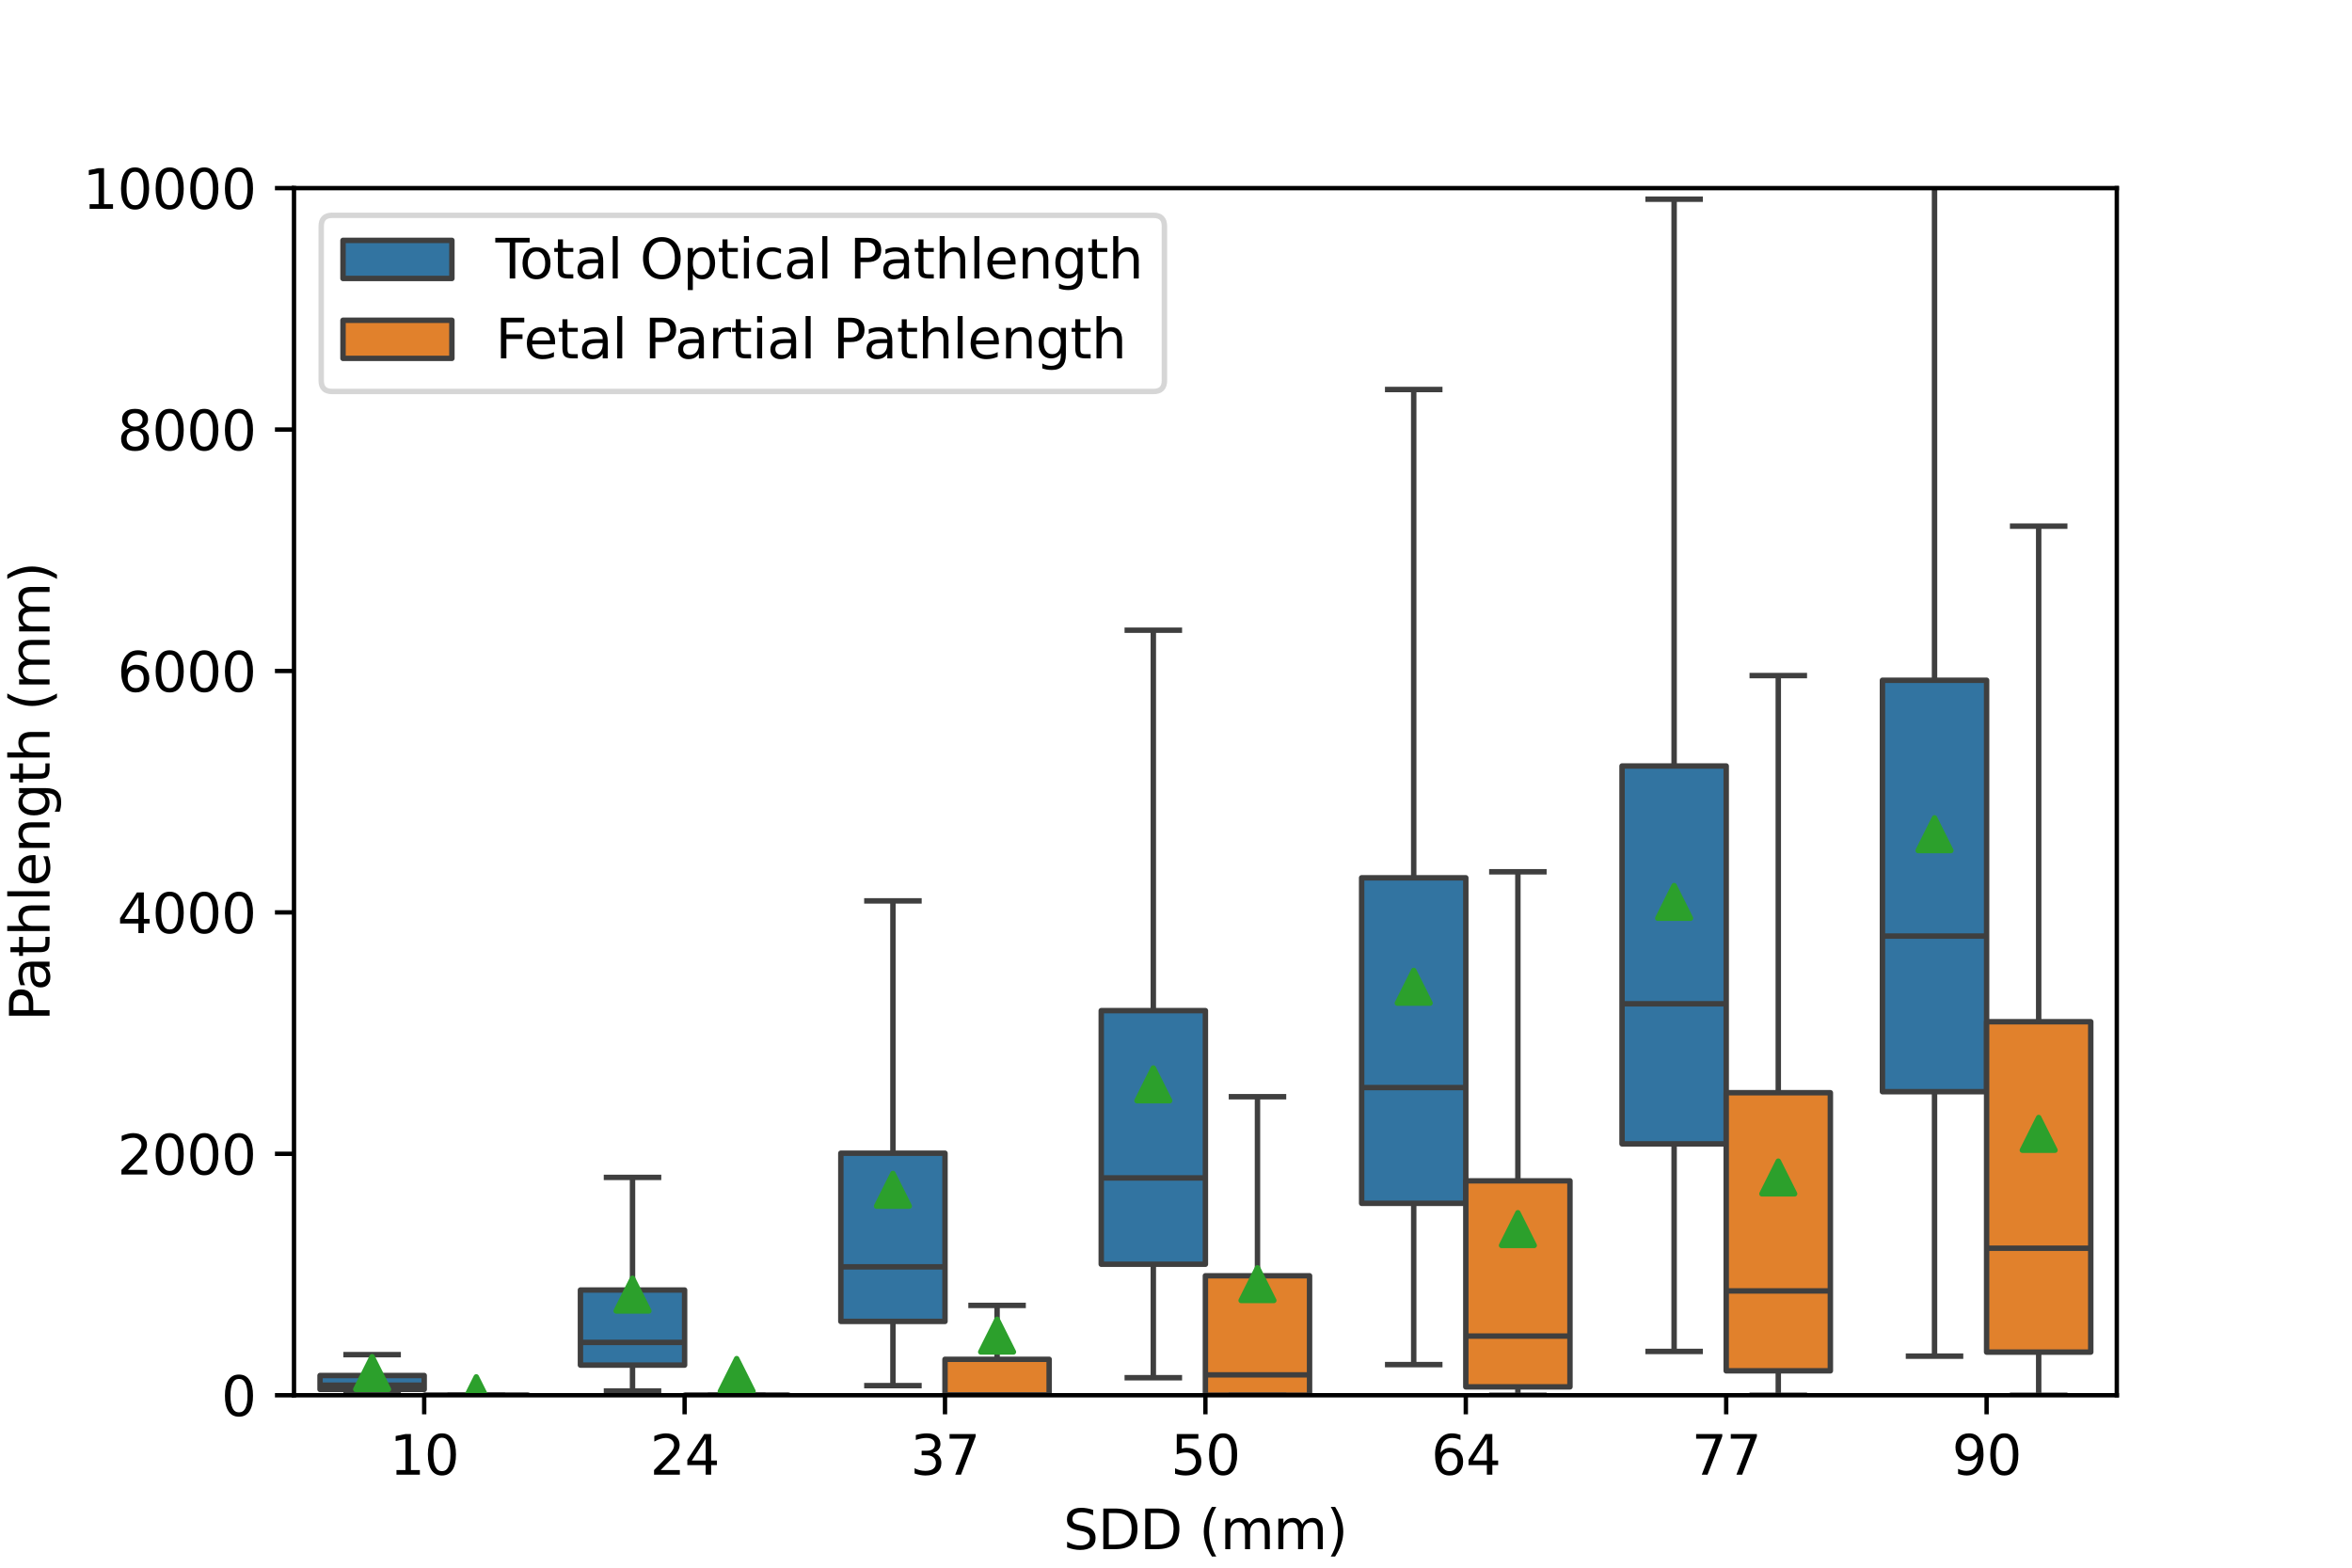 <?xml version="1.0" encoding="utf-8" standalone="no"?>
<!DOCTYPE svg PUBLIC "-//W3C//DTD SVG 1.1//EN"
  "http://www.w3.org/Graphics/SVG/1.1/DTD/svg11.dtd">
<svg xmlns:xlink="http://www.w3.org/1999/xlink" width="432pt" height="288pt" viewBox="0 0 432 288" xmlns="http://www.w3.org/2000/svg" version="1.1">
 <defs>
  <style type="text/css">*{stroke-linejoin: round; stroke-linecap: butt}</style>
 </defs>
 <g id="figure_1">
  <g id="patch_1">
   <path d="M 0 288 
L 432 288 
L 432 0 
L 0 0 
z
" style="fill: #ffffff"/>
  </g>
  <g id="axes_1">
   <g id="patch_2">
    <path d="M 54 256.32 
L 388.8 256.32 
L 388.8 34.56 
L 54 34.56 
z
" style="fill: #ffffff"/>
   </g>
   <g id="patch_3">
    <path d="M 77.914 256.32 
L 77.914 256.32 
L 77.914 256.32 
L 77.914 256.32 
z
" clip-path="url(#pcb6bbe26a9)" style="fill: #3274a1; stroke: #3f3f3f; stroke-linejoin: miter"/>
   </g>
   <g id="patch_4">
    <path d="M 77.914 256.32 
L 77.914 256.32 
L 77.914 256.32 
L 77.914 256.32 
z
" clip-path="url(#pcb6bbe26a9)" style="fill: #e1812c; stroke: #3f3f3f; stroke-linejoin: miter"/>
   </g>
   <g id="matplotlib.axis_1">
    <g id="xtick_1">
     <g id="line2d_1">
      <defs>
       <path id="m7578aeec6f" d="M 0 0 
L 0 3.5 
" style="stroke: #000000; stroke-width: 0.8"/>
      </defs>
      <g>
       <use xlink:href="#m7578aeec6f" x="77.914" y="256.32" style="stroke: #000000; stroke-width: 0.8"/>
      </g>
     </g>
     <g id="text_1">
      <!-- 10 -->
      <g transform="translate(71.552 270.918)scale(0.1 -0.1)">
       <defs>
        <path id="DejaVuSans-31" d="M 794 531 
L 1825 531 
L 1825 4091 
L 703 3866 
L 703 4441 
L 1819 4666 
L 2450 4666 
L 2450 531 
L 3481 531 
L 3481 0 
L 794 0 
L 794 531 
z
" transform="scale(0.016)"/>
        <path id="DejaVuSans-30" d="M 2034 4250 
Q 1547 4250 1301 3770 
Q 1056 3291 1056 2328 
Q 1056 1369 1301 889 
Q 1547 409 2034 409 
Q 2525 409 2770 889 
Q 3016 1369 3016 2328 
Q 3016 3291 2770 3770 
Q 2525 4250 2034 4250 
z
M 2034 4750 
Q 2819 4750 3233 4129 
Q 3647 3509 3647 2328 
Q 3647 1150 3233 529 
Q 2819 -91 2034 -91 
Q 1250 -91 836 529 
Q 422 1150 422 2328 
Q 422 3509 836 4129 
Q 1250 4750 2034 4750 
z
" transform="scale(0.016)"/>
       </defs>
       <use xlink:href="#DejaVuSans-31"/>
       <use xlink:href="#DejaVuSans-30" x="63.623"/>
      </g>
     </g>
    </g>
    <g id="xtick_2">
     <g id="line2d_2">
      <g>
       <use xlink:href="#m7578aeec6f" x="125.743" y="256.32" style="stroke: #000000; stroke-width: 0.8"/>
      </g>
     </g>
     <g id="text_2">
      <!-- 24 -->
      <g transform="translate(119.38 270.918)scale(0.1 -0.1)">
       <defs>
        <path id="DejaVuSans-32" d="M 1228 531 
L 3431 531 
L 3431 0 
L 469 0 
L 469 531 
Q 828 903 1448 1529 
Q 2069 2156 2228 2338 
Q 2531 2678 2651 2914 
Q 2772 3150 2772 3378 
Q 2772 3750 2511 3984 
Q 2250 4219 1831 4219 
Q 1534 4219 1204 4116 
Q 875 4013 500 3803 
L 500 4441 
Q 881 4594 1212 4672 
Q 1544 4750 1819 4750 
Q 2544 4750 2975 4387 
Q 3406 4025 3406 3419 
Q 3406 3131 3298 2873 
Q 3191 2616 2906 2266 
Q 2828 2175 2409 1742 
Q 1991 1309 1228 531 
z
" transform="scale(0.016)"/>
        <path id="DejaVuSans-34" d="M 2419 4116 
L 825 1625 
L 2419 1625 
L 2419 4116 
z
M 2253 4666 
L 3047 4666 
L 3047 1625 
L 3713 1625 
L 3713 1100 
L 3047 1100 
L 3047 0 
L 2419 0 
L 2419 1100 
L 313 1100 
L 313 1709 
L 2253 4666 
z
" transform="scale(0.016)"/>
       </defs>
       <use xlink:href="#DejaVuSans-32"/>
       <use xlink:href="#DejaVuSans-34" x="63.623"/>
      </g>
     </g>
    </g>
    <g id="xtick_3">
     <g id="line2d_3">
      <g>
       <use xlink:href="#m7578aeec6f" x="173.571" y="256.32" style="stroke: #000000; stroke-width: 0.8"/>
      </g>
     </g>
     <g id="text_3">
      <!-- 37 -->
      <g transform="translate(167.209 270.918)scale(0.1 -0.1)">
       <defs>
        <path id="DejaVuSans-33" d="M 2597 2516 
Q 3050 2419 3304 2112 
Q 3559 1806 3559 1356 
Q 3559 666 3084 287 
Q 2609 -91 1734 -91 
Q 1441 -91 1130 -33 
Q 819 25 488 141 
L 488 750 
Q 750 597 1062 519 
Q 1375 441 1716 441 
Q 2309 441 2620 675 
Q 2931 909 2931 1356 
Q 2931 1769 2642 2001 
Q 2353 2234 1838 2234 
L 1294 2234 
L 1294 2753 
L 1863 2753 
Q 2328 2753 2575 2939 
Q 2822 3125 2822 3475 
Q 2822 3834 2567 4026 
Q 2313 4219 1838 4219 
Q 1578 4219 1281 4162 
Q 984 4106 628 3988 
L 628 4550 
Q 988 4650 1302 4700 
Q 1616 4750 1894 4750 
Q 2613 4750 3031 4423 
Q 3450 4097 3450 3541 
Q 3450 3153 3228 2886 
Q 3006 2619 2597 2516 
z
" transform="scale(0.016)"/>
        <path id="DejaVuSans-37" d="M 525 4666 
L 3525 4666 
L 3525 4397 
L 1831 0 
L 1172 0 
L 2766 4134 
L 525 4134 
L 525 4666 
z
" transform="scale(0.016)"/>
       </defs>
       <use xlink:href="#DejaVuSans-33"/>
       <use xlink:href="#DejaVuSans-37" x="63.623"/>
      </g>
     </g>
    </g>
    <g id="xtick_4">
     <g id="line2d_4">
      <g>
       <use xlink:href="#m7578aeec6f" x="221.4" y="256.32" style="stroke: #000000; stroke-width: 0.8"/>
      </g>
     </g>
     <g id="text_4">
      <!-- 50 -->
      <g transform="translate(215.037 270.918)scale(0.1 -0.1)">
       <defs>
        <path id="DejaVuSans-35" d="M 691 4666 
L 3169 4666 
L 3169 4134 
L 1269 4134 
L 1269 2991 
Q 1406 3038 1543 3061 
Q 1681 3084 1819 3084 
Q 2600 3084 3056 2656 
Q 3513 2228 3513 1497 
Q 3513 744 3044 326 
Q 2575 -91 1722 -91 
Q 1428 -91 1123 -41 
Q 819 9 494 109 
L 494 744 
Q 775 591 1075 516 
Q 1375 441 1709 441 
Q 2250 441 2565 725 
Q 2881 1009 2881 1497 
Q 2881 1984 2565 2268 
Q 2250 2553 1709 2553 
Q 1456 2553 1204 2497 
Q 953 2441 691 2322 
L 691 4666 
z
" transform="scale(0.016)"/>
       </defs>
       <use xlink:href="#DejaVuSans-35"/>
       <use xlink:href="#DejaVuSans-30" x="63.623"/>
      </g>
     </g>
    </g>
    <g id="xtick_5">
     <g id="line2d_5">
      <g>
       <use xlink:href="#m7578aeec6f" x="269.229" y="256.32" style="stroke: #000000; stroke-width: 0.8"/>
      </g>
     </g>
     <g id="text_5">
      <!-- 64 -->
      <g transform="translate(262.866 270.918)scale(0.1 -0.1)">
       <defs>
        <path id="DejaVuSans-36" d="M 2113 2584 
Q 1688 2584 1439 2293 
Q 1191 2003 1191 1497 
Q 1191 994 1439 701 
Q 1688 409 2113 409 
Q 2538 409 2786 701 
Q 3034 994 3034 1497 
Q 3034 2003 2786 2293 
Q 2538 2584 2113 2584 
z
M 3366 4563 
L 3366 3988 
Q 3128 4100 2886 4159 
Q 2644 4219 2406 4219 
Q 1781 4219 1451 3797 
Q 1122 3375 1075 2522 
Q 1259 2794 1537 2939 
Q 1816 3084 2150 3084 
Q 2853 3084 3261 2657 
Q 3669 2231 3669 1497 
Q 3669 778 3244 343 
Q 2819 -91 2113 -91 
Q 1303 -91 875 529 
Q 447 1150 447 2328 
Q 447 3434 972 4092 
Q 1497 4750 2381 4750 
Q 2619 4750 2861 4703 
Q 3103 4656 3366 4563 
z
" transform="scale(0.016)"/>
       </defs>
       <use xlink:href="#DejaVuSans-36"/>
       <use xlink:href="#DejaVuSans-34" x="63.623"/>
      </g>
     </g>
    </g>
    <g id="xtick_6">
     <g id="line2d_6">
      <g>
       <use xlink:href="#m7578aeec6f" x="317.057" y="256.32" style="stroke: #000000; stroke-width: 0.8"/>
      </g>
     </g>
     <g id="text_6">
      <!-- 77 -->
      <g transform="translate(310.695 270.918)scale(0.1 -0.1)">
       <use xlink:href="#DejaVuSans-37"/>
       <use xlink:href="#DejaVuSans-37" x="63.623"/>
      </g>
     </g>
    </g>
    <g id="xtick_7">
     <g id="line2d_7">
      <g>
       <use xlink:href="#m7578aeec6f" x="364.886" y="256.32" style="stroke: #000000; stroke-width: 0.8"/>
      </g>
     </g>
     <g id="text_7">
      <!-- 90 -->
      <g transform="translate(358.523 270.918)scale(0.1 -0.1)">
       <defs>
        <path id="DejaVuSans-39" d="M 703 97 
L 703 672 
Q 941 559 1184 500 
Q 1428 441 1663 441 
Q 2288 441 2617 861 
Q 2947 1281 2994 2138 
Q 2813 1869 2534 1725 
Q 2256 1581 1919 1581 
Q 1219 1581 811 2004 
Q 403 2428 403 3163 
Q 403 3881 828 4315 
Q 1253 4750 1959 4750 
Q 2769 4750 3195 4129 
Q 3622 3509 3622 2328 
Q 3622 1225 3098 567 
Q 2575 -91 1691 -91 
Q 1453 -91 1209 -44 
Q 966 3 703 97 
z
M 1959 2075 
Q 2384 2075 2632 2365 
Q 2881 2656 2881 3163 
Q 2881 3666 2632 3958 
Q 2384 4250 1959 4250 
Q 1534 4250 1286 3958 
Q 1038 3666 1038 3163 
Q 1038 2656 1286 2365 
Q 1534 2075 1959 2075 
z
" transform="scale(0.016)"/>
       </defs>
       <use xlink:href="#DejaVuSans-39"/>
       <use xlink:href="#DejaVuSans-30" x="63.623"/>
      </g>
     </g>
    </g>
    <g id="text_8">
     <!-- SDD (mm) -->
     <g transform="translate(195.295 284.597)scale(0.1 -0.1)">
      <defs>
       <path id="DejaVuSans-53" d="M 3425 4513 
L 3425 3897 
Q 3066 4069 2747 4153 
Q 2428 4238 2131 4238 
Q 1616 4238 1336 4038 
Q 1056 3838 1056 3469 
Q 1056 3159 1242 3001 
Q 1428 2844 1947 2747 
L 2328 2669 
Q 3034 2534 3370 2195 
Q 3706 1856 3706 1288 
Q 3706 609 3251 259 
Q 2797 -91 1919 -91 
Q 1588 -91 1214 -16 
Q 841 59 441 206 
L 441 856 
Q 825 641 1194 531 
Q 1563 422 1919 422 
Q 2459 422 2753 634 
Q 3047 847 3047 1241 
Q 3047 1584 2836 1778 
Q 2625 1972 2144 2069 
L 1759 2144 
Q 1053 2284 737 2584 
Q 422 2884 422 3419 
Q 422 4038 858 4394 
Q 1294 4750 2059 4750 
Q 2388 4750 2728 4690 
Q 3069 4631 3425 4513 
z
" transform="scale(0.016)"/>
       <path id="DejaVuSans-44" d="M 1259 4147 
L 1259 519 
L 2022 519 
Q 2988 519 3436 956 
Q 3884 1394 3884 2338 
Q 3884 3275 3436 3711 
Q 2988 4147 2022 4147 
L 1259 4147 
z
M 628 4666 
L 1925 4666 
Q 3281 4666 3915 4102 
Q 4550 3538 4550 2338 
Q 4550 1131 3912 565 
Q 3275 0 1925 0 
L 628 0 
L 628 4666 
z
" transform="scale(0.016)"/>
       <path id="DejaVuSans-20" transform="scale(0.016)"/>
       <path id="DejaVuSans-28" d="M 1984 4856 
Q 1566 4138 1362 3434 
Q 1159 2731 1159 2009 
Q 1159 1288 1364 580 
Q 1569 -128 1984 -844 
L 1484 -844 
Q 1016 -109 783 600 
Q 550 1309 550 2009 
Q 550 2706 781 3412 
Q 1013 4119 1484 4856 
L 1984 4856 
z
" transform="scale(0.016)"/>
       <path id="DejaVuSans-6d" d="M 3328 2828 
Q 3544 3216 3844 3400 
Q 4144 3584 4550 3584 
Q 5097 3584 5394 3201 
Q 5691 2819 5691 2113 
L 5691 0 
L 5113 0 
L 5113 2094 
Q 5113 2597 4934 2840 
Q 4756 3084 4391 3084 
Q 3944 3084 3684 2787 
Q 3425 2491 3425 1978 
L 3425 0 
L 2847 0 
L 2847 2094 
Q 2847 2600 2669 2842 
Q 2491 3084 2119 3084 
Q 1678 3084 1418 2786 
Q 1159 2488 1159 1978 
L 1159 0 
L 581 0 
L 581 3500 
L 1159 3500 
L 1159 2956 
Q 1356 3278 1631 3431 
Q 1906 3584 2284 3584 
Q 2666 3584 2933 3390 
Q 3200 3197 3328 2828 
z
" transform="scale(0.016)"/>
       <path id="DejaVuSans-29" d="M 513 4856 
L 1013 4856 
Q 1481 4119 1714 3412 
Q 1947 2706 1947 2009 
Q 1947 1309 1714 600 
Q 1481 -109 1013 -844 
L 513 -844 
Q 928 -128 1133 580 
Q 1338 1288 1338 2009 
Q 1338 2731 1133 3434 
Q 928 4138 513 4856 
z
" transform="scale(0.016)"/>
      </defs>
      <use xlink:href="#DejaVuSans-53"/>
      <use xlink:href="#DejaVuSans-44" x="63.477"/>
      <use xlink:href="#DejaVuSans-44" x="140.479"/>
      <use xlink:href="#DejaVuSans-20" x="217.48"/>
      <use xlink:href="#DejaVuSans-28" x="249.268"/>
      <use xlink:href="#DejaVuSans-6d" x="288.281"/>
      <use xlink:href="#DejaVuSans-6d" x="385.693"/>
      <use xlink:href="#DejaVuSans-29" x="483.105"/>
     </g>
    </g>
   </g>
   <g id="matplotlib.axis_2">
    <g id="ytick_1">
     <g id="line2d_8">
      <defs>
       <path id="mbce7256eef" d="M 0 0 
L -3.5 0 
" style="stroke: #000000; stroke-width: 0.8"/>
      </defs>
      <g>
       <use xlink:href="#mbce7256eef" x="54" y="256.32" style="stroke: #000000; stroke-width: 0.8"/>
      </g>
     </g>
     <g id="text_9">
      <!-- 0 -->
      <g transform="translate(40.638 260.119)scale(0.1 -0.1)">
       <use xlink:href="#DejaVuSans-30"/>
      </g>
     </g>
    </g>
    <g id="ytick_2">
     <g id="line2d_9">
      <g>
       <use xlink:href="#mbce7256eef" x="54" y="211.968" style="stroke: #000000; stroke-width: 0.8"/>
      </g>
     </g>
     <g id="text_10">
      <!-- 2000 -->
      <g transform="translate(21.55 215.767)scale(0.1 -0.1)">
       <use xlink:href="#DejaVuSans-32"/>
       <use xlink:href="#DejaVuSans-30" x="63.623"/>
       <use xlink:href="#DejaVuSans-30" x="127.246"/>
       <use xlink:href="#DejaVuSans-30" x="190.869"/>
      </g>
     </g>
    </g>
    <g id="ytick_3">
     <g id="line2d_10">
      <g>
       <use xlink:href="#mbce7256eef" x="54" y="167.616" style="stroke: #000000; stroke-width: 0.8"/>
      </g>
     </g>
     <g id="text_11">
      <!-- 4000 -->
      <g transform="translate(21.55 171.415)scale(0.1 -0.1)">
       <use xlink:href="#DejaVuSans-34"/>
       <use xlink:href="#DejaVuSans-30" x="63.623"/>
       <use xlink:href="#DejaVuSans-30" x="127.246"/>
       <use xlink:href="#DejaVuSans-30" x="190.869"/>
      </g>
     </g>
    </g>
    <g id="ytick_4">
     <g id="line2d_11">
      <g>
       <use xlink:href="#mbce7256eef" x="54" y="123.264" style="stroke: #000000; stroke-width: 0.8"/>
      </g>
     </g>
     <g id="text_12">
      <!-- 6000 -->
      <g transform="translate(21.55 127.063)scale(0.1 -0.1)">
       <use xlink:href="#DejaVuSans-36"/>
       <use xlink:href="#DejaVuSans-30" x="63.623"/>
       <use xlink:href="#DejaVuSans-30" x="127.246"/>
       <use xlink:href="#DejaVuSans-30" x="190.869"/>
      </g>
     </g>
    </g>
    <g id="ytick_5">
     <g id="line2d_12">
      <g>
       <use xlink:href="#mbce7256eef" x="54" y="78.912" style="stroke: #000000; stroke-width: 0.8"/>
      </g>
     </g>
     <g id="text_13">
      <!-- 8000 -->
      <g transform="translate(21.55 82.711)scale(0.1 -0.1)">
       <defs>
        <path id="DejaVuSans-38" d="M 2034 2216 
Q 1584 2216 1326 1975 
Q 1069 1734 1069 1313 
Q 1069 891 1326 650 
Q 1584 409 2034 409 
Q 2484 409 2743 651 
Q 3003 894 3003 1313 
Q 3003 1734 2745 1975 
Q 2488 2216 2034 2216 
z
M 1403 2484 
Q 997 2584 770 2862 
Q 544 3141 544 3541 
Q 544 4100 942 4425 
Q 1341 4750 2034 4750 
Q 2731 4750 3128 4425 
Q 3525 4100 3525 3541 
Q 3525 3141 3298 2862 
Q 3072 2584 2669 2484 
Q 3125 2378 3379 2068 
Q 3634 1759 3634 1313 
Q 3634 634 3220 271 
Q 2806 -91 2034 -91 
Q 1263 -91 848 271 
Q 434 634 434 1313 
Q 434 1759 690 2068 
Q 947 2378 1403 2484 
z
M 1172 3481 
Q 1172 3119 1398 2916 
Q 1625 2713 2034 2713 
Q 2441 2713 2670 2916 
Q 2900 3119 2900 3481 
Q 2900 3844 2670 4047 
Q 2441 4250 2034 4250 
Q 1625 4250 1398 4047 
Q 1172 3844 1172 3481 
z
" transform="scale(0.016)"/>
       </defs>
       <use xlink:href="#DejaVuSans-38"/>
       <use xlink:href="#DejaVuSans-30" x="63.623"/>
       <use xlink:href="#DejaVuSans-30" x="127.246"/>
       <use xlink:href="#DejaVuSans-30" x="190.869"/>
      </g>
     </g>
    </g>
    <g id="ytick_6">
     <g id="line2d_13">
      <g>
       <use xlink:href="#mbce7256eef" x="54" y="34.56" style="stroke: #000000; stroke-width: 0.8"/>
      </g>
     </g>
     <g id="text_14">
      <!-- 10000 -->
      <g transform="translate(15.188 38.359)scale(0.1 -0.1)">
       <use xlink:href="#DejaVuSans-31"/>
       <use xlink:href="#DejaVuSans-30" x="63.623"/>
       <use xlink:href="#DejaVuSans-30" x="127.246"/>
       <use xlink:href="#DejaVuSans-30" x="190.869"/>
       <use xlink:href="#DejaVuSans-30" x="254.492"/>
      </g>
     </g>
    </g>
    <g id="text_15">
     <!-- Pathlength (mm) -->
     <g transform="translate(9.108 187.592)rotate(-90)scale(0.1 -0.1)">
      <defs>
       <path id="DejaVuSans-50" d="M 1259 4147 
L 1259 2394 
L 2053 2394 
Q 2494 2394 2734 2622 
Q 2975 2850 2975 3272 
Q 2975 3691 2734 3919 
Q 2494 4147 2053 4147 
L 1259 4147 
z
M 628 4666 
L 2053 4666 
Q 2838 4666 3239 4311 
Q 3641 3956 3641 3272 
Q 3641 2581 3239 2228 
Q 2838 1875 2053 1875 
L 1259 1875 
L 1259 0 
L 628 0 
L 628 4666 
z
" transform="scale(0.016)"/>
       <path id="DejaVuSans-61" d="M 2194 1759 
Q 1497 1759 1228 1600 
Q 959 1441 959 1056 
Q 959 750 1161 570 
Q 1363 391 1709 391 
Q 2188 391 2477 730 
Q 2766 1069 2766 1631 
L 2766 1759 
L 2194 1759 
z
M 3341 1997 
L 3341 0 
L 2766 0 
L 2766 531 
Q 2569 213 2275 61 
Q 1981 -91 1556 -91 
Q 1019 -91 701 211 
Q 384 513 384 1019 
Q 384 1609 779 1909 
Q 1175 2209 1959 2209 
L 2766 2209 
L 2766 2266 
Q 2766 2663 2505 2880 
Q 2244 3097 1772 3097 
Q 1472 3097 1187 3025 
Q 903 2953 641 2809 
L 641 3341 
Q 956 3463 1253 3523 
Q 1550 3584 1831 3584 
Q 2591 3584 2966 3190 
Q 3341 2797 3341 1997 
z
" transform="scale(0.016)"/>
       <path id="DejaVuSans-74" d="M 1172 4494 
L 1172 3500 
L 2356 3500 
L 2356 3053 
L 1172 3053 
L 1172 1153 
Q 1172 725 1289 603 
Q 1406 481 1766 481 
L 2356 481 
L 2356 0 
L 1766 0 
Q 1100 0 847 248 
Q 594 497 594 1153 
L 594 3053 
L 172 3053 
L 172 3500 
L 594 3500 
L 594 4494 
L 1172 4494 
z
" transform="scale(0.016)"/>
       <path id="DejaVuSans-68" d="M 3513 2113 
L 3513 0 
L 2938 0 
L 2938 2094 
Q 2938 2591 2744 2837 
Q 2550 3084 2163 3084 
Q 1697 3084 1428 2787 
Q 1159 2491 1159 1978 
L 1159 0 
L 581 0 
L 581 4863 
L 1159 4863 
L 1159 2956 
Q 1366 3272 1645 3428 
Q 1925 3584 2291 3584 
Q 2894 3584 3203 3211 
Q 3513 2838 3513 2113 
z
" transform="scale(0.016)"/>
       <path id="DejaVuSans-6c" d="M 603 4863 
L 1178 4863 
L 1178 0 
L 603 0 
L 603 4863 
z
" transform="scale(0.016)"/>
       <path id="DejaVuSans-65" d="M 3597 1894 
L 3597 1613 
L 953 1613 
Q 991 1019 1311 708 
Q 1631 397 2203 397 
Q 2534 397 2845 478 
Q 3156 559 3463 722 
L 3463 178 
Q 3153 47 2828 -22 
Q 2503 -91 2169 -91 
Q 1331 -91 842 396 
Q 353 884 353 1716 
Q 353 2575 817 3079 
Q 1281 3584 2069 3584 
Q 2775 3584 3186 3129 
Q 3597 2675 3597 1894 
z
M 3022 2063 
Q 3016 2534 2758 2815 
Q 2500 3097 2075 3097 
Q 1594 3097 1305 2825 
Q 1016 2553 972 2059 
L 3022 2063 
z
" transform="scale(0.016)"/>
       <path id="DejaVuSans-6e" d="M 3513 2113 
L 3513 0 
L 2938 0 
L 2938 2094 
Q 2938 2591 2744 2837 
Q 2550 3084 2163 3084 
Q 1697 3084 1428 2787 
Q 1159 2491 1159 1978 
L 1159 0 
L 581 0 
L 581 3500 
L 1159 3500 
L 1159 2956 
Q 1366 3272 1645 3428 
Q 1925 3584 2291 3584 
Q 2894 3584 3203 3211 
Q 3513 2838 3513 2113 
z
" transform="scale(0.016)"/>
       <path id="DejaVuSans-67" d="M 2906 1791 
Q 2906 2416 2648 2759 
Q 2391 3103 1925 3103 
Q 1463 3103 1205 2759 
Q 947 2416 947 1791 
Q 947 1169 1205 825 
Q 1463 481 1925 481 
Q 2391 481 2648 825 
Q 2906 1169 2906 1791 
z
M 3481 434 
Q 3481 -459 3084 -895 
Q 2688 -1331 1869 -1331 
Q 1566 -1331 1297 -1286 
Q 1028 -1241 775 -1147 
L 775 -588 
Q 1028 -725 1275 -790 
Q 1522 -856 1778 -856 
Q 2344 -856 2625 -561 
Q 2906 -266 2906 331 
L 2906 616 
Q 2728 306 2450 153 
Q 2172 0 1784 0 
Q 1141 0 747 490 
Q 353 981 353 1791 
Q 353 2603 747 3093 
Q 1141 3584 1784 3584 
Q 2172 3584 2450 3431 
Q 2728 3278 2906 2969 
L 2906 3500 
L 3481 3500 
L 3481 434 
z
" transform="scale(0.016)"/>
      </defs>
      <use xlink:href="#DejaVuSans-50"/>
      <use xlink:href="#DejaVuSans-61" x="55.803"/>
      <use xlink:href="#DejaVuSans-74" x="117.082"/>
      <use xlink:href="#DejaVuSans-68" x="156.291"/>
      <use xlink:href="#DejaVuSans-6c" x="219.67"/>
      <use xlink:href="#DejaVuSans-65" x="247.453"/>
      <use xlink:href="#DejaVuSans-6e" x="308.977"/>
      <use xlink:href="#DejaVuSans-67" x="372.355"/>
      <use xlink:href="#DejaVuSans-74" x="435.832"/>
      <use xlink:href="#DejaVuSans-68" x="475.041"/>
      <use xlink:href="#DejaVuSans-20" x="538.42"/>
      <use xlink:href="#DejaVuSans-28" x="570.207"/>
      <use xlink:href="#DejaVuSans-6d" x="609.221"/>
      <use xlink:href="#DejaVuSans-6d" x="706.633"/>
      <use xlink:href="#DejaVuSans-29" x="804.045"/>
     </g>
    </g>
   </g>
   <g id="patch_5">
    <path d="M 58.783 255.249 
L 77.914 255.249 
L 77.914 252.693 
L 58.783 252.693 
L 58.783 255.249 
z
" clip-path="url(#pcb6bbe26a9)" style="fill: #3274a1; stroke: #3f3f3f; stroke-linejoin: miter"/>
   </g>
   <g id="line2d_14">
    <path d="M 68.349 255.249 
L 68.349 256.107 
" clip-path="url(#pcb6bbe26a9)" style="fill: none; stroke: #3f3f3f"/>
   </g>
   <g id="line2d_15">
    <path d="M 68.349 252.693 
L 68.349 248.858 
" clip-path="url(#pcb6bbe26a9)" style="fill: none; stroke: #3f3f3f"/>
   </g>
   <g id="line2d_16">
    <path d="M 63.566 256.107 
L 73.131 256.107 
" clip-path="url(#pcb6bbe26a9)" style="fill: none; stroke: #3f3f3f; stroke-linecap: square"/>
   </g>
   <g id="line2d_17">
    <path d="M 63.566 248.858 
L 73.131 248.858 
" clip-path="url(#pcb6bbe26a9)" style="fill: none; stroke: #3f3f3f; stroke-linecap: square"/>
   </g>
   <g id="patch_6">
    <path d="M 106.611 250.782 
L 125.743 250.782 
L 125.743 236.989 
L 106.611 236.989 
L 106.611 250.782 
z
" clip-path="url(#pcb6bbe26a9)" style="fill: #3274a1; stroke: #3f3f3f; stroke-linejoin: miter"/>
   </g>
   <g id="line2d_18">
    <path d="M 116.177 250.782 
L 116.177 255.545 
" clip-path="url(#pcb6bbe26a9)" style="fill: none; stroke: #3f3f3f"/>
   </g>
   <g id="line2d_19">
    <path d="M 116.177 236.989 
L 116.177 216.299 
" clip-path="url(#pcb6bbe26a9)" style="fill: none; stroke: #3f3f3f"/>
   </g>
   <g id="line2d_20">
    <path d="M 111.394 255.545 
L 120.96 255.545 
" clip-path="url(#pcb6bbe26a9)" style="fill: none; stroke: #3f3f3f; stroke-linecap: square"/>
   </g>
   <g id="line2d_21">
    <path d="M 111.394 216.299 
L 120.96 216.299 
" clip-path="url(#pcb6bbe26a9)" style="fill: none; stroke: #3f3f3f; stroke-linecap: square"/>
   </g>
   <g id="patch_7">
    <path d="M 154.44 242.758 
L 173.571 242.758 
L 173.571 211.857 
L 154.44 211.857 
L 154.44 242.758 
z
" clip-path="url(#pcb6bbe26a9)" style="fill: #3274a1; stroke: #3f3f3f; stroke-linejoin: miter"/>
   </g>
   <g id="line2d_22">
    <path d="M 164.006 242.758 
L 164.006 254.553 
" clip-path="url(#pcb6bbe26a9)" style="fill: none; stroke: #3f3f3f"/>
   </g>
   <g id="line2d_23">
    <path d="M 164.006 211.857 
L 164.006 165.504 
" clip-path="url(#pcb6bbe26a9)" style="fill: none; stroke: #3f3f3f"/>
   </g>
   <g id="line2d_24">
    <path d="M 159.223 254.553 
L 168.789 254.553 
" clip-path="url(#pcb6bbe26a9)" style="fill: none; stroke: #3f3f3f; stroke-linecap: square"/>
   </g>
   <g id="line2d_25">
    <path d="M 159.223 165.504 
L 168.789 165.504 
" clip-path="url(#pcb6bbe26a9)" style="fill: none; stroke: #3f3f3f; stroke-linecap: square"/>
   </g>
   <g id="patch_8">
    <path d="M 202.269 232.254 
L 221.4 232.254 
L 221.4 185.663 
L 202.269 185.663 
L 202.269 232.254 
z
" clip-path="url(#pcb6bbe26a9)" style="fill: #3274a1; stroke: #3f3f3f; stroke-linejoin: miter"/>
   </g>
   <g id="line2d_26">
    <path d="M 211.834 232.254 
L 211.834 253.099 
" clip-path="url(#pcb6bbe26a9)" style="fill: none; stroke: #3f3f3f"/>
   </g>
   <g id="line2d_27">
    <path d="M 211.834 185.663 
L 211.834 115.776 
" clip-path="url(#pcb6bbe26a9)" style="fill: none; stroke: #3f3f3f"/>
   </g>
   <g id="line2d_28">
    <path d="M 207.051 253.099 
L 216.617 253.099 
" clip-path="url(#pcb6bbe26a9)" style="fill: none; stroke: #3f3f3f; stroke-linecap: square"/>
   </g>
   <g id="line2d_29">
    <path d="M 207.051 115.776 
L 216.617 115.776 
" clip-path="url(#pcb6bbe26a9)" style="fill: none; stroke: #3f3f3f; stroke-linecap: square"/>
   </g>
   <g id="patch_9">
    <path d="M 250.097 221.063 
L 269.229 221.063 
L 269.229 161.26 
L 250.097 161.26 
L 250.097 221.063 
z
" clip-path="url(#pcb6bbe26a9)" style="fill: #3274a1; stroke: #3f3f3f; stroke-linejoin: miter"/>
   </g>
   <g id="line2d_30">
    <path d="M 259.663 221.063 
L 259.663 250.692 
" clip-path="url(#pcb6bbe26a9)" style="fill: none; stroke: #3f3f3f"/>
   </g>
   <g id="line2d_31">
    <path d="M 259.663 161.26 
L 259.663 71.561 
" clip-path="url(#pcb6bbe26a9)" style="fill: none; stroke: #3f3f3f"/>
   </g>
   <g id="line2d_32">
    <path d="M 254.88 250.692 
L 264.446 250.692 
" clip-path="url(#pcb6bbe26a9)" style="fill: none; stroke: #3f3f3f; stroke-linecap: square"/>
   </g>
   <g id="line2d_33">
    <path d="M 254.88 71.561 
L 264.446 71.561 
" clip-path="url(#pcb6bbe26a9)" style="fill: none; stroke: #3f3f3f; stroke-linecap: square"/>
   </g>
   <g id="patch_10">
    <path d="M 297.926 210.14 
L 317.057 210.14 
L 317.057 140.722 
L 297.926 140.722 
L 297.926 210.14 
z
" clip-path="url(#pcb6bbe26a9)" style="fill: #3274a1; stroke: #3f3f3f; stroke-linejoin: miter"/>
   </g>
   <g id="line2d_34">
    <path d="M 307.491 210.14 
L 307.491 248.278 
" clip-path="url(#pcb6bbe26a9)" style="fill: none; stroke: #3f3f3f"/>
   </g>
   <g id="line2d_35">
    <path d="M 307.491 140.722 
L 307.491 36.597 
" clip-path="url(#pcb6bbe26a9)" style="fill: none; stroke: #3f3f3f"/>
   </g>
   <g id="line2d_36">
    <path d="M 302.709 248.278 
L 312.274 248.278 
" clip-path="url(#pcb6bbe26a9)" style="fill: none; stroke: #3f3f3f; stroke-linecap: square"/>
   </g>
   <g id="line2d_37">
    <path d="M 302.709 36.597 
L 312.274 36.597 
" clip-path="url(#pcb6bbe26a9)" style="fill: none; stroke: #3f3f3f; stroke-linecap: square"/>
   </g>
   <g id="patch_11">
    <path d="M 345.754 200.558 
L 364.886 200.558 
L 364.886 124.97 
L 345.754 124.97 
L 345.754 200.558 
z
" clip-path="url(#pcb6bbe26a9)" style="fill: #3274a1; stroke: #3f3f3f; stroke-linejoin: miter"/>
   </g>
   <g id="line2d_38">
    <path d="M 355.32 200.558 
L 355.32 249.141 
" clip-path="url(#pcb6bbe26a9)" style="fill: none; stroke: #3f3f3f"/>
   </g>
   <g id="line2d_39">
    <path d="M 355.32 124.97 
L 355.32 11.59 
" clip-path="url(#pcb6bbe26a9)" style="fill: none; stroke: #3f3f3f"/>
   </g>
   <g id="line2d_40">
    <path d="M 350.537 249.141 
L 360.103 249.141 
" clip-path="url(#pcb6bbe26a9)" style="fill: none; stroke: #3f3f3f; stroke-linecap: square"/>
   </g>
   <g id="line2d_41">
    <path d="M 350.537 11.59 
L 360.103 11.59 
" clip-path="url(#pcb6bbe26a9)" style="fill: none; stroke: #3f3f3f; stroke-linecap: square"/>
   </g>
   <g id="patch_12">
    <path d="M 77.914 256.32 
L 97.046 256.32 
L 97.046 256.32 
L 77.914 256.32 
L 77.914 256.32 
z
" clip-path="url(#pcb6bbe26a9)" style="fill: #e1812c; stroke: #3f3f3f; stroke-linejoin: miter"/>
   </g>
   <g id="line2d_42">
    <path d="M 87.48 256.32 
L 87.48 256.32 
" clip-path="url(#pcb6bbe26a9)" style="fill: none; stroke: #3f3f3f"/>
   </g>
   <g id="line2d_43">
    <path d="M 87.48 256.32 
L 87.48 256.32 
" clip-path="url(#pcb6bbe26a9)" style="fill: none; stroke: #3f3f3f"/>
   </g>
   <g id="line2d_44">
    <path d="M 82.697 256.32 
L 92.263 256.32 
" clip-path="url(#pcb6bbe26a9)" style="fill: none; stroke: #3f3f3f; stroke-linecap: square"/>
   </g>
   <g id="line2d_45">
    <path d="M 82.697 256.32 
L 92.263 256.32 
" clip-path="url(#pcb6bbe26a9)" style="fill: none; stroke: #3f3f3f; stroke-linecap: square"/>
   </g>
   <g id="patch_13">
    <path d="M 125.743 256.32 
L 144.874 256.32 
L 144.874 256.32 
L 125.743 256.32 
L 125.743 256.32 
z
" clip-path="url(#pcb6bbe26a9)" style="fill: #e1812c; stroke: #3f3f3f; stroke-linejoin: miter"/>
   </g>
   <g id="line2d_46">
    <path d="M 135.309 256.32 
L 135.309 256.32 
" clip-path="url(#pcb6bbe26a9)" style="fill: none; stroke: #3f3f3f"/>
   </g>
   <g id="line2d_47">
    <path d="M 135.309 256.32 
L 135.309 256.32 
" clip-path="url(#pcb6bbe26a9)" style="fill: none; stroke: #3f3f3f"/>
   </g>
   <g id="line2d_48">
    <path d="M 130.526 256.32 
L 140.091 256.32 
" clip-path="url(#pcb6bbe26a9)" style="fill: none; stroke: #3f3f3f; stroke-linecap: square"/>
   </g>
   <g id="line2d_49">
    <path d="M 130.526 256.32 
L 140.091 256.32 
" clip-path="url(#pcb6bbe26a9)" style="fill: none; stroke: #3f3f3f; stroke-linecap: square"/>
   </g>
   <g id="patch_14">
    <path d="M 173.571 256.32 
L 192.703 256.32 
L 192.703 249.719 
L 173.571 249.719 
L 173.571 256.32 
z
" clip-path="url(#pcb6bbe26a9)" style="fill: #e1812c; stroke: #3f3f3f; stroke-linejoin: miter"/>
   </g>
   <g id="line2d_50">
    <path d="M 183.137 256.32 
L 183.137 256.32 
" clip-path="url(#pcb6bbe26a9)" style="fill: none; stroke: #3f3f3f"/>
   </g>
   <g id="line2d_51">
    <path d="M 183.137 249.719 
L 183.137 239.817 
" clip-path="url(#pcb6bbe26a9)" style="fill: none; stroke: #3f3f3f"/>
   </g>
   <g id="line2d_52">
    <path d="M 178.354 256.32 
L 187.92 256.32 
" clip-path="url(#pcb6bbe26a9)" style="fill: none; stroke: #3f3f3f; stroke-linecap: square"/>
   </g>
   <g id="line2d_53">
    <path d="M 178.354 239.817 
L 187.92 239.817 
" clip-path="url(#pcb6bbe26a9)" style="fill: none; stroke: #3f3f3f; stroke-linecap: square"/>
   </g>
   <g id="patch_15">
    <path d="M 221.4 256.306 
L 240.531 256.306 
L 240.531 234.375 
L 221.4 234.375 
L 221.4 256.306 
z
" clip-path="url(#pcb6bbe26a9)" style="fill: #e1812c; stroke: #3f3f3f; stroke-linejoin: miter"/>
   </g>
   <g id="line2d_54">
    <path d="M 230.966 256.306 
L 230.966 256.32 
" clip-path="url(#pcb6bbe26a9)" style="fill: none; stroke: #3f3f3f"/>
   </g>
   <g id="line2d_55">
    <path d="M 230.966 234.375 
L 230.966 201.481 
" clip-path="url(#pcb6bbe26a9)" style="fill: none; stroke: #3f3f3f"/>
   </g>
   <g id="line2d_56">
    <path d="M 226.183 256.32 
L 235.749 256.32 
" clip-path="url(#pcb6bbe26a9)" style="fill: none; stroke: #3f3f3f; stroke-linecap: square"/>
   </g>
   <g id="line2d_57">
    <path d="M 226.183 201.481 
L 235.749 201.481 
" clip-path="url(#pcb6bbe26a9)" style="fill: none; stroke: #3f3f3f; stroke-linecap: square"/>
   </g>
   <g id="patch_16">
    <path d="M 269.229 254.779 
L 288.36 254.779 
L 288.36 216.932 
L 269.229 216.932 
L 269.229 254.779 
z
" clip-path="url(#pcb6bbe26a9)" style="fill: #e1812c; stroke: #3f3f3f; stroke-linejoin: miter"/>
   </g>
   <g id="line2d_58">
    <path d="M 278.794 254.779 
L 278.794 256.32 
" clip-path="url(#pcb6bbe26a9)" style="fill: none; stroke: #3f3f3f"/>
   </g>
   <g id="line2d_59">
    <path d="M 278.794 216.932 
L 278.794 160.161 
" clip-path="url(#pcb6bbe26a9)" style="fill: none; stroke: #3f3f3f"/>
   </g>
   <g id="line2d_60">
    <path d="M 274.011 256.32 
L 283.577 256.32 
" clip-path="url(#pcb6bbe26a9)" style="fill: none; stroke: #3f3f3f; stroke-linecap: square"/>
   </g>
   <g id="line2d_61">
    <path d="M 274.011 160.161 
L 283.577 160.161 
" clip-path="url(#pcb6bbe26a9)" style="fill: none; stroke: #3f3f3f; stroke-linecap: square"/>
   </g>
   <g id="patch_17">
    <path d="M 317.057 251.837 
L 336.189 251.837 
L 336.189 200.746 
L 317.057 200.746 
L 317.057 251.837 
z
" clip-path="url(#pcb6bbe26a9)" style="fill: #e1812c; stroke: #3f3f3f; stroke-linejoin: miter"/>
   </g>
   <g id="line2d_62">
    <path d="M 326.623 251.837 
L 326.623 256.32 
" clip-path="url(#pcb6bbe26a9)" style="fill: none; stroke: #3f3f3f"/>
   </g>
   <g id="line2d_63">
    <path d="M 326.623 200.746 
L 326.623 124.115 
" clip-path="url(#pcb6bbe26a9)" style="fill: none; stroke: #3f3f3f"/>
   </g>
   <g id="line2d_64">
    <path d="M 321.84 256.32 
L 331.406 256.32 
" clip-path="url(#pcb6bbe26a9)" style="fill: none; stroke: #3f3f3f; stroke-linecap: square"/>
   </g>
   <g id="line2d_65">
    <path d="M 321.84 124.115 
L 331.406 124.115 
" clip-path="url(#pcb6bbe26a9)" style="fill: none; stroke: #3f3f3f; stroke-linecap: square"/>
   </g>
   <g id="patch_18">
    <path d="M 364.886 248.396 
L 384.017 248.396 
L 384.017 187.7 
L 364.886 187.7 
L 364.886 248.396 
z
" clip-path="url(#pcb6bbe26a9)" style="fill: #e1812c; stroke: #3f3f3f; stroke-linejoin: miter"/>
   </g>
   <g id="line2d_66">
    <path d="M 374.451 248.396 
L 374.451 256.32 
" clip-path="url(#pcb6bbe26a9)" style="fill: none; stroke: #3f3f3f"/>
   </g>
   <g id="line2d_67">
    <path d="M 374.451 187.7 
L 374.451 96.659 
" clip-path="url(#pcb6bbe26a9)" style="fill: none; stroke: #3f3f3f"/>
   </g>
   <g id="line2d_68">
    <path d="M 369.669 256.32 
L 379.234 256.32 
" clip-path="url(#pcb6bbe26a9)" style="fill: none; stroke: #3f3f3f; stroke-linecap: square"/>
   </g>
   <g id="line2d_69">
    <path d="M 369.669 96.659 
L 379.234 96.659 
" clip-path="url(#pcb6bbe26a9)" style="fill: none; stroke: #3f3f3f; stroke-linecap: square"/>
   </g>
   <g id="line2d_70">
    <path d="M 58.783 254.467 
L 77.914 254.467 
" clip-path="url(#pcb6bbe26a9)" style="fill: none; stroke: #3f3f3f"/>
   </g>
   <g id="line2d_71">
    <defs>
     <path id="ma24f24563f" d="M 0 -3 
L -3 3 
L 3 3 
z
" style="stroke: #2ca02c; stroke-linejoin: miter"/>
    </defs>
    <g clip-path="url(#pcb6bbe26a9)">
     <use xlink:href="#ma24f24563f" x="68.349" y="252.239" style="fill: #2ca02c; stroke: #2ca02c; stroke-linejoin: miter"/>
    </g>
   </g>
   <g id="line2d_72">
    <path d="M 106.611 246.615 
L 125.743 246.615 
" clip-path="url(#pcb6bbe26a9)" style="fill: none; stroke: #3f3f3f"/>
   </g>
   <g id="line2d_73">
    <g clip-path="url(#pcb6bbe26a9)">
     <use xlink:href="#ma24f24563f" x="116.177" y="237.832" style="fill: #2ca02c; stroke: #2ca02c; stroke-linejoin: miter"/>
    </g>
   </g>
   <g id="line2d_74">
    <path d="M 154.44 232.731 
L 173.571 232.731 
" clip-path="url(#pcb6bbe26a9)" style="fill: none; stroke: #3f3f3f"/>
   </g>
   <g id="line2d_75">
    <g clip-path="url(#pcb6bbe26a9)">
     <use xlink:href="#ma24f24563f" x="164.006" y="218.581" style="fill: #2ca02c; stroke: #2ca02c; stroke-linejoin: miter"/>
    </g>
   </g>
   <g id="line2d_76">
    <path d="M 202.269 216.395 
L 221.4 216.395 
" clip-path="url(#pcb6bbe26a9)" style="fill: none; stroke: #3f3f3f"/>
   </g>
   <g id="line2d_77">
    <g clip-path="url(#pcb6bbe26a9)">
     <use xlink:href="#ma24f24563f" x="211.834" y="199.207" style="fill: #2ca02c; stroke: #2ca02c; stroke-linejoin: miter"/>
    </g>
   </g>
   <g id="line2d_78">
    <path d="M 250.097 199.793 
L 269.229 199.793 
" clip-path="url(#pcb6bbe26a9)" style="fill: none; stroke: #3f3f3f"/>
   </g>
   <g id="line2d_79">
    <g clip-path="url(#pcb6bbe26a9)">
     <use xlink:href="#ma24f24563f" x="259.663" y="181.282" style="fill: #2ca02c; stroke: #2ca02c; stroke-linejoin: miter"/>
    </g>
   </g>
   <g id="line2d_80">
    <path d="M 297.926 184.406 
L 317.057 184.406 
" clip-path="url(#pcb6bbe26a9)" style="fill: none; stroke: #3f3f3f"/>
   </g>
   <g id="line2d_81">
    <g clip-path="url(#pcb6bbe26a9)">
     <use xlink:href="#ma24f24563f" x="307.491" y="165.688" style="fill: #2ca02c; stroke: #2ca02c; stroke-linejoin: miter"/>
    </g>
   </g>
   <g id="line2d_82">
    <path d="M 345.754 171.962 
L 364.886 171.962 
" clip-path="url(#pcb6bbe26a9)" style="fill: none; stroke: #3f3f3f"/>
   </g>
   <g id="line2d_83">
    <g clip-path="url(#pcb6bbe26a9)">
     <use xlink:href="#ma24f24563f" x="355.32" y="153.249" style="fill: #2ca02c; stroke: #2ca02c; stroke-linejoin: miter"/>
    </g>
   </g>
   <g id="line2d_84">
    <path d="M 77.914 256.32 
L 97.046 256.32 
" clip-path="url(#pcb6bbe26a9)" style="fill: none; stroke: #3f3f3f"/>
   </g>
   <g id="line2d_85">
    <g clip-path="url(#pcb6bbe26a9)">
     <use xlink:href="#ma24f24563f" x="87.48" y="255.947" style="fill: #2ca02c; stroke: #2ca02c; stroke-linejoin: miter"/>
    </g>
   </g>
   <g id="line2d_86">
    <path d="M 125.743 256.32 
L 144.874 256.32 
" clip-path="url(#pcb6bbe26a9)" style="fill: none; stroke: #3f3f3f"/>
   </g>
   <g id="line2d_87">
    <g clip-path="url(#pcb6bbe26a9)">
     <use xlink:href="#ma24f24563f" x="135.309" y="252.594" style="fill: #2ca02c; stroke: #2ca02c; stroke-linejoin: miter"/>
    </g>
   </g>
   <g id="line2d_88">
    <path d="M 173.571 256.252 
L 192.703 256.252 
" clip-path="url(#pcb6bbe26a9)" style="fill: none; stroke: #3f3f3f"/>
   </g>
   <g id="line2d_89">
    <g clip-path="url(#pcb6bbe26a9)">
     <use xlink:href="#ma24f24563f" x="183.137" y="245.365" style="fill: #2ca02c; stroke: #2ca02c; stroke-linejoin: miter"/>
    </g>
   </g>
   <g id="line2d_90">
    <path d="M 221.4 252.577 
L 240.531 252.577 
" clip-path="url(#pcb6bbe26a9)" style="fill: none; stroke: #3f3f3f"/>
   </g>
   <g id="line2d_91">
    <g clip-path="url(#pcb6bbe26a9)">
     <use xlink:href="#ma24f24563f" x="230.966" y="235.909" style="fill: #2ca02c; stroke: #2ca02c; stroke-linejoin: miter"/>
    </g>
   </g>
   <g id="line2d_92">
    <path d="M 269.229 245.451 
L 288.36 245.451 
" clip-path="url(#pcb6bbe26a9)" style="fill: none; stroke: #3f3f3f"/>
   </g>
   <g id="line2d_93">
    <g clip-path="url(#pcb6bbe26a9)">
     <use xlink:href="#ma24f24563f" x="278.794" y="225.798" style="fill: #2ca02c; stroke: #2ca02c; stroke-linejoin: miter"/>
    </g>
   </g>
   <g id="line2d_94">
    <path d="M 317.057 237.153 
L 336.189 237.153 
" clip-path="url(#pcb6bbe26a9)" style="fill: none; stroke: #3f3f3f"/>
   </g>
   <g id="line2d_95">
    <g clip-path="url(#pcb6bbe26a9)">
     <use xlink:href="#ma24f24563f" x="326.623" y="216.317" style="fill: #2ca02c; stroke: #2ca02c; stroke-linejoin: miter"/>
    </g>
   </g>
   <g id="line2d_96">
    <path d="M 364.886 229.312 
L 384.017 229.312 
" clip-path="url(#pcb6bbe26a9)" style="fill: none; stroke: #3f3f3f"/>
   </g>
   <g id="line2d_97">
    <g clip-path="url(#pcb6bbe26a9)">
     <use xlink:href="#ma24f24563f" x="374.451" y="208.301" style="fill: #2ca02c; stroke: #2ca02c; stroke-linejoin: miter"/>
    </g>
   </g>
   <g id="patch_19">
    <path d="M 54 256.32 
L 54 34.56 
" style="fill: none; stroke: #000000; stroke-width: 0.8; stroke-linejoin: miter; stroke-linecap: square"/>
   </g>
   <g id="patch_20">
    <path d="M 388.8 256.32 
L 388.8 34.56 
" style="fill: none; stroke: #000000; stroke-width: 0.8; stroke-linejoin: miter; stroke-linecap: square"/>
   </g>
   <g id="patch_21">
    <path d="M 54 256.32 
L 388.8 256.32 
" style="fill: none; stroke: #000000; stroke-width: 0.8; stroke-linejoin: miter; stroke-linecap: square"/>
   </g>
   <g id="patch_22">
    <path d="M 54 34.56 
L 388.8 34.56 
" style="fill: none; stroke: #000000; stroke-width: 0.8; stroke-linejoin: miter; stroke-linecap: square"/>
   </g>
   <g id="legend_1">
    <g id="patch_23">
     <path d="M 61 71.916 
L 211.873 71.916 
Q 213.873 71.916 213.873 69.916 
L 213.873 41.56 
Q 213.873 39.56 211.873 39.56 
L 61 39.56 
Q 59 39.56 59 41.56 
L 59 69.916 
Q 59 71.916 61 71.916 
z
" style="fill: #ffffff; opacity: 0.8; stroke: #cccccc; stroke-linejoin: miter"/>
    </g>
    <g id="patch_24">
     <path d="M 63 51.158 
L 83 51.158 
L 83 44.158 
L 63 44.158 
z
" style="fill: #3274a1; stroke: #3f3f3f; stroke-linejoin: miter"/>
    </g>
    <g id="text_16">
     <!-- Total Optical Pathlength -->
     <g transform="translate(91 51.158)scale(0.1 -0.1)">
      <defs>
       <path id="DejaVuSans-54" d="M -19 4666 
L 3928 4666 
L 3928 4134 
L 2272 4134 
L 2272 0 
L 1638 0 
L 1638 4134 
L -19 4134 
L -19 4666 
z
" transform="scale(0.016)"/>
       <path id="DejaVuSans-6f" d="M 1959 3097 
Q 1497 3097 1228 2736 
Q 959 2375 959 1747 
Q 959 1119 1226 758 
Q 1494 397 1959 397 
Q 2419 397 2687 759 
Q 2956 1122 2956 1747 
Q 2956 2369 2687 2733 
Q 2419 3097 1959 3097 
z
M 1959 3584 
Q 2709 3584 3137 3096 
Q 3566 2609 3566 1747 
Q 3566 888 3137 398 
Q 2709 -91 1959 -91 
Q 1206 -91 779 398 
Q 353 888 353 1747 
Q 353 2609 779 3096 
Q 1206 3584 1959 3584 
z
" transform="scale(0.016)"/>
       <path id="DejaVuSans-4f" d="M 2522 4238 
Q 1834 4238 1429 3725 
Q 1025 3213 1025 2328 
Q 1025 1447 1429 934 
Q 1834 422 2522 422 
Q 3209 422 3611 934 
Q 4013 1447 4013 2328 
Q 4013 3213 3611 3725 
Q 3209 4238 2522 4238 
z
M 2522 4750 
Q 3503 4750 4090 4092 
Q 4678 3434 4678 2328 
Q 4678 1225 4090 567 
Q 3503 -91 2522 -91 
Q 1538 -91 948 565 
Q 359 1222 359 2328 
Q 359 3434 948 4092 
Q 1538 4750 2522 4750 
z
" transform="scale(0.016)"/>
       <path id="DejaVuSans-70" d="M 1159 525 
L 1159 -1331 
L 581 -1331 
L 581 3500 
L 1159 3500 
L 1159 2969 
Q 1341 3281 1617 3432 
Q 1894 3584 2278 3584 
Q 2916 3584 3314 3078 
Q 3713 2572 3713 1747 
Q 3713 922 3314 415 
Q 2916 -91 2278 -91 
Q 1894 -91 1617 61 
Q 1341 213 1159 525 
z
M 3116 1747 
Q 3116 2381 2855 2742 
Q 2594 3103 2138 3103 
Q 1681 3103 1420 2742 
Q 1159 2381 1159 1747 
Q 1159 1113 1420 752 
Q 1681 391 2138 391 
Q 2594 391 2855 752 
Q 3116 1113 3116 1747 
z
" transform="scale(0.016)"/>
       <path id="DejaVuSans-69" d="M 603 3500 
L 1178 3500 
L 1178 0 
L 603 0 
L 603 3500 
z
M 603 4863 
L 1178 4863 
L 1178 4134 
L 603 4134 
L 603 4863 
z
" transform="scale(0.016)"/>
       <path id="DejaVuSans-63" d="M 3122 3366 
L 3122 2828 
Q 2878 2963 2633 3030 
Q 2388 3097 2138 3097 
Q 1578 3097 1268 2742 
Q 959 2388 959 1747 
Q 959 1106 1268 751 
Q 1578 397 2138 397 
Q 2388 397 2633 464 
Q 2878 531 3122 666 
L 3122 134 
Q 2881 22 2623 -34 
Q 2366 -91 2075 -91 
Q 1284 -91 818 406 
Q 353 903 353 1747 
Q 353 2603 823 3093 
Q 1294 3584 2113 3584 
Q 2378 3584 2631 3529 
Q 2884 3475 3122 3366 
z
" transform="scale(0.016)"/>
      </defs>
      <use xlink:href="#DejaVuSans-54"/>
      <use xlink:href="#DejaVuSans-6f" x="44.084"/>
      <use xlink:href="#DejaVuSans-74" x="105.266"/>
      <use xlink:href="#DejaVuSans-61" x="144.475"/>
      <use xlink:href="#DejaVuSans-6c" x="205.754"/>
      <use xlink:href="#DejaVuSans-20" x="233.537"/>
      <use xlink:href="#DejaVuSans-4f" x="265.324"/>
      <use xlink:href="#DejaVuSans-70" x="344.035"/>
      <use xlink:href="#DejaVuSans-74" x="407.512"/>
      <use xlink:href="#DejaVuSans-69" x="446.721"/>
      <use xlink:href="#DejaVuSans-63" x="474.504"/>
      <use xlink:href="#DejaVuSans-61" x="529.484"/>
      <use xlink:href="#DejaVuSans-6c" x="590.764"/>
      <use xlink:href="#DejaVuSans-20" x="618.547"/>
      <use xlink:href="#DejaVuSans-50" x="650.334"/>
      <use xlink:href="#DejaVuSans-61" x="706.137"/>
      <use xlink:href="#DejaVuSans-74" x="767.416"/>
      <use xlink:href="#DejaVuSans-68" x="806.625"/>
      <use xlink:href="#DejaVuSans-6c" x="870.004"/>
      <use xlink:href="#DejaVuSans-65" x="897.787"/>
      <use xlink:href="#DejaVuSans-6e" x="959.311"/>
      <use xlink:href="#DejaVuSans-67" x="1022.689"/>
      <use xlink:href="#DejaVuSans-74" x="1086.166"/>
      <use xlink:href="#DejaVuSans-68" x="1125.375"/>
     </g>
    </g>
    <g id="patch_25">
     <path d="M 63 65.837 
L 83 65.837 
L 83 58.837 
L 63 58.837 
z
" style="fill: #e1812c; stroke: #3f3f3f; stroke-linejoin: miter"/>
    </g>
    <g id="text_17">
     <!-- Fetal Partial Pathlength -->
     <g transform="translate(91 65.837)scale(0.1 -0.1)">
      <defs>
       <path id="DejaVuSans-46" d="M 628 4666 
L 3309 4666 
L 3309 4134 
L 1259 4134 
L 1259 2759 
L 3109 2759 
L 3109 2228 
L 1259 2228 
L 1259 0 
L 628 0 
L 628 4666 
z
" transform="scale(0.016)"/>
       <path id="DejaVuSans-72" d="M 2631 2963 
Q 2534 3019 2420 3045 
Q 2306 3072 2169 3072 
Q 1681 3072 1420 2755 
Q 1159 2438 1159 1844 
L 1159 0 
L 581 0 
L 581 3500 
L 1159 3500 
L 1159 2956 
Q 1341 3275 1631 3429 
Q 1922 3584 2338 3584 
Q 2397 3584 2469 3576 
Q 2541 3569 2628 3553 
L 2631 2963 
z
" transform="scale(0.016)"/>
      </defs>
      <use xlink:href="#DejaVuSans-46"/>
      <use xlink:href="#DejaVuSans-65" x="52.02"/>
      <use xlink:href="#DejaVuSans-74" x="113.543"/>
      <use xlink:href="#DejaVuSans-61" x="152.752"/>
      <use xlink:href="#DejaVuSans-6c" x="214.031"/>
      <use xlink:href="#DejaVuSans-20" x="241.814"/>
      <use xlink:href="#DejaVuSans-50" x="273.602"/>
      <use xlink:href="#DejaVuSans-61" x="329.404"/>
      <use xlink:href="#DejaVuSans-72" x="390.684"/>
      <use xlink:href="#DejaVuSans-74" x="431.797"/>
      <use xlink:href="#DejaVuSans-69" x="471.006"/>
      <use xlink:href="#DejaVuSans-61" x="498.789"/>
      <use xlink:href="#DejaVuSans-6c" x="560.068"/>
      <use xlink:href="#DejaVuSans-20" x="587.852"/>
      <use xlink:href="#DejaVuSans-50" x="619.639"/>
      <use xlink:href="#DejaVuSans-61" x="675.441"/>
      <use xlink:href="#DejaVuSans-74" x="736.721"/>
      <use xlink:href="#DejaVuSans-68" x="775.93"/>
      <use xlink:href="#DejaVuSans-6c" x="839.309"/>
      <use xlink:href="#DejaVuSans-65" x="867.092"/>
      <use xlink:href="#DejaVuSans-6e" x="928.615"/>
      <use xlink:href="#DejaVuSans-67" x="991.994"/>
      <use xlink:href="#DejaVuSans-74" x="1055.471"/>
      <use xlink:href="#DejaVuSans-68" x="1094.68"/>
     </g>
    </g>
   </g>
  </g>
 </g>
 <defs>
  <clipPath id="pcb6bbe26a9">
   <rect x="54" y="34.56" width="334.8" height="221.76"/>
  </clipPath>
 </defs>
</svg>
